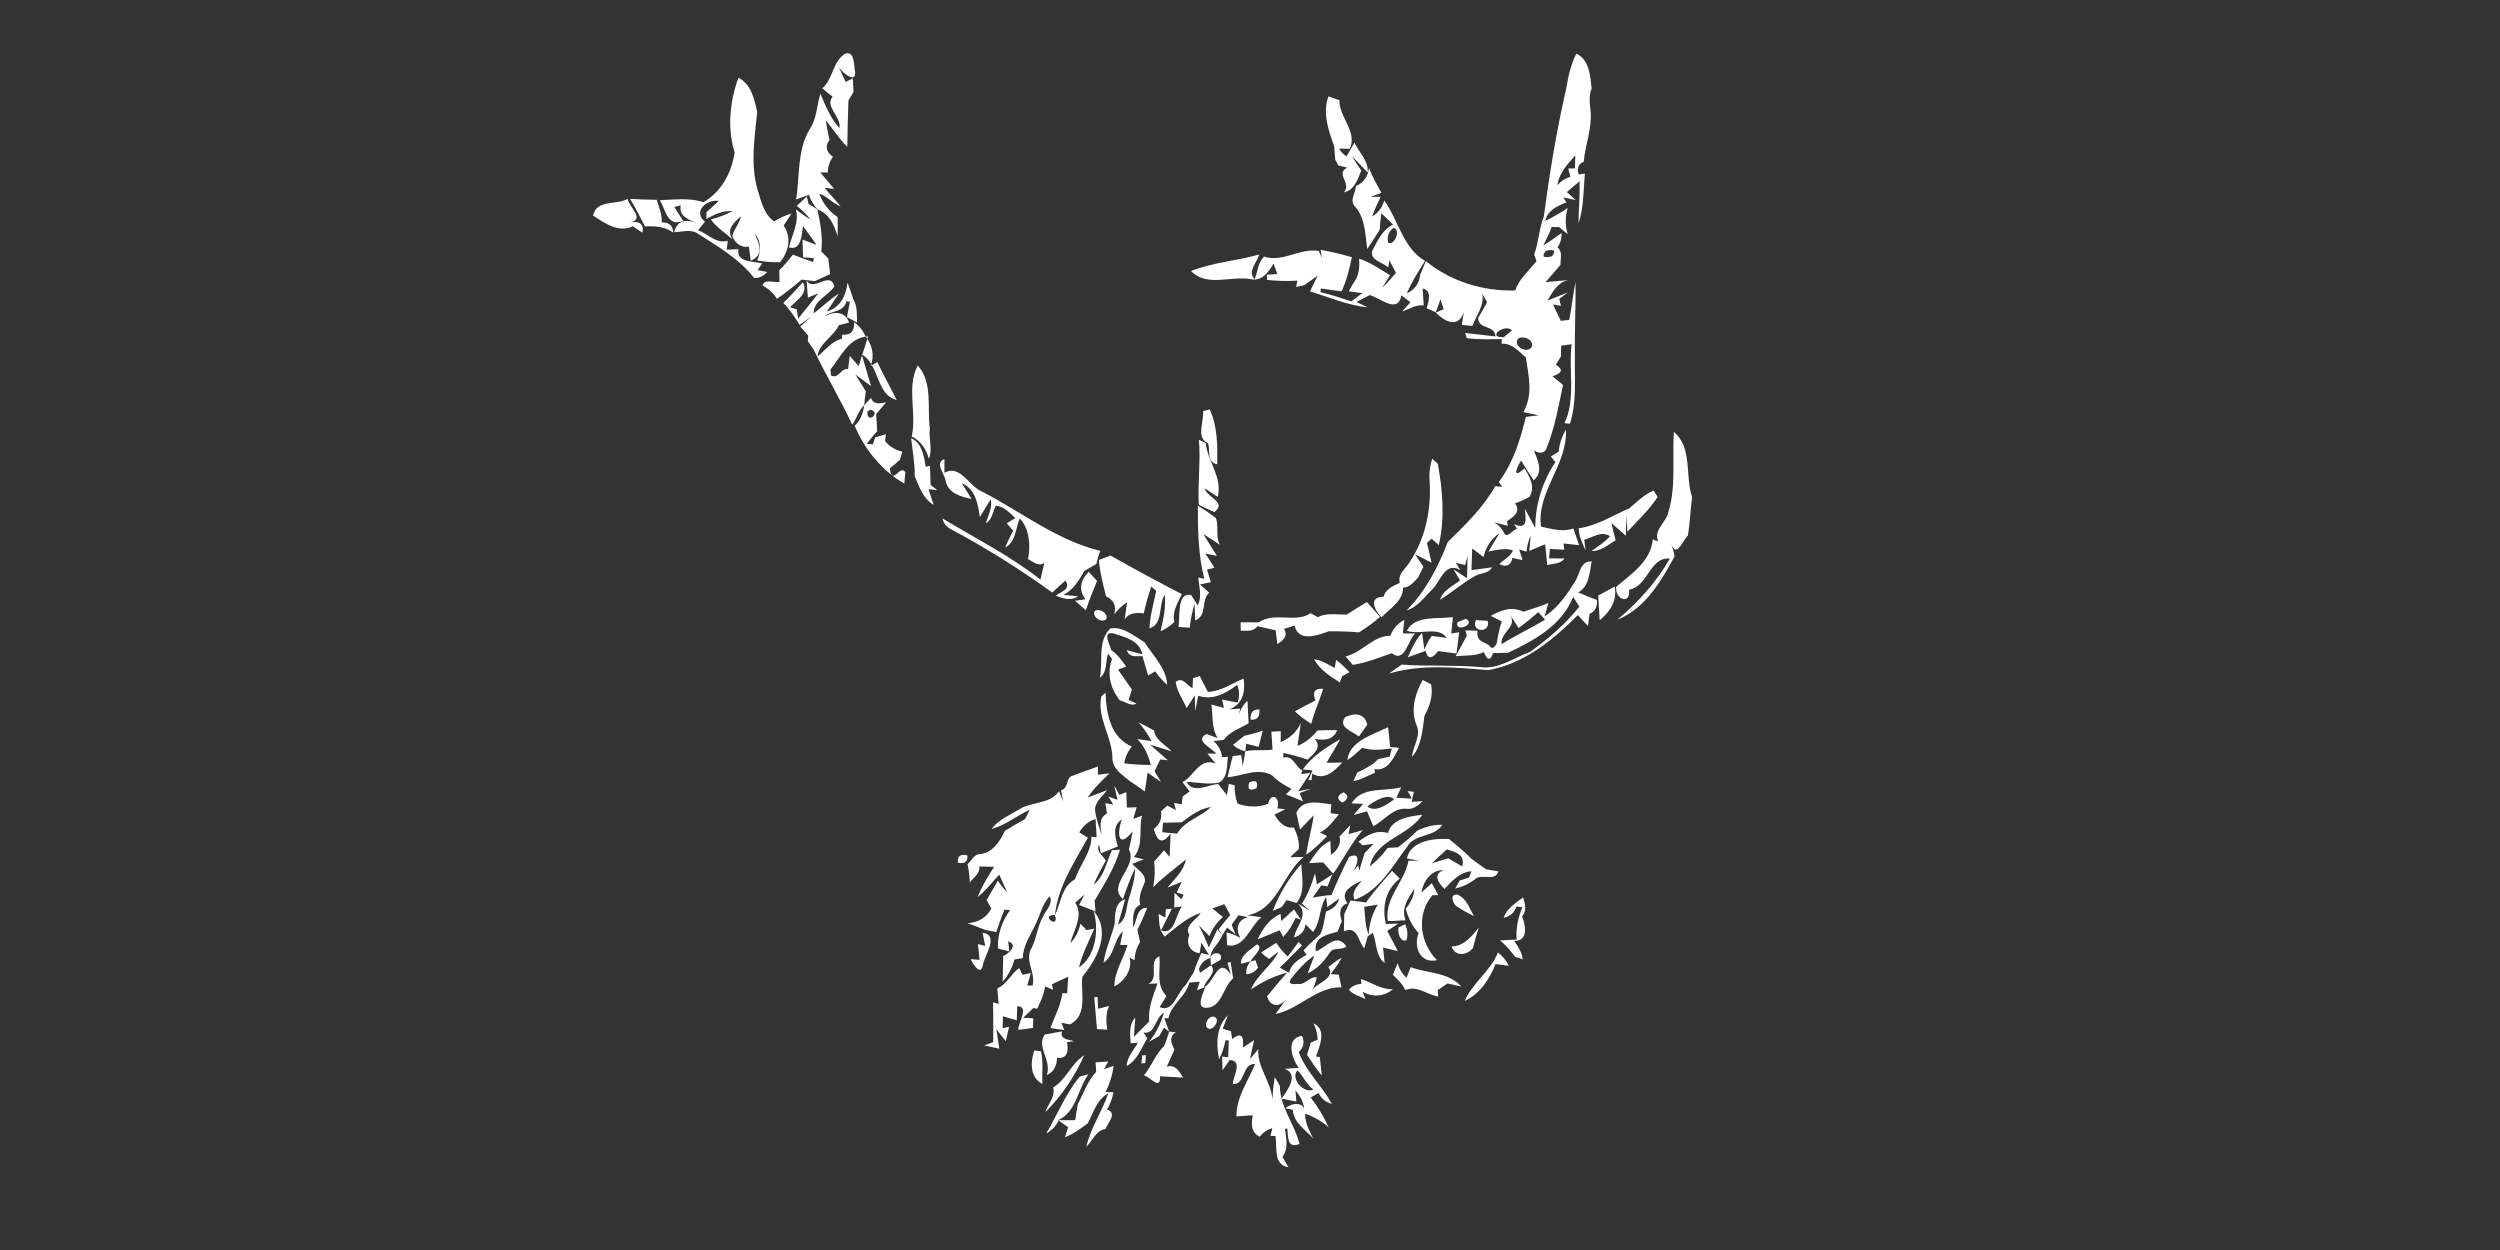 <?xml version="1.0" encoding="UTF-8" ?>
<!DOCTYPE svg PUBLIC "-//W3C//DTD SVG 1.1//EN" "http://www.w3.org/Graphics/SVG/1.1/DTD/svg11.dtd">
<svg width="512pt" height="256pt" viewBox="0 0 512 256" version="1.1" xmlns="http://www.w3.org/2000/svg">
<rect x="0" y="0" width="512" height="256" fill="#333333" stroke="none"/>
<g id="#ffffffff">
<path fill="#ffffff" opacity="1.00" d=" M 168.40 18.07 C 170.59 16.29 170.48 12.67 173.05 11.01 C 174.90 10.34 174.88 13.01 175.02 14.07 C 175.81 17.58 172.56 15.00 171.81 13.76 C 172.25 14.78 172.71 15.78 173.20 16.78 L 174.66 16.05 C 174.69 16.75 174.76 18.16 174.80 18.86 C 174.54 19.29 174.02 20.15 173.76 20.58 C 173.66 23.74 173.55 26.90 173.53 30.07 C 171.83 28.45 170.63 26.41 169.11 24.64 C 169.31 25.99 169.60 27.33 169.88 28.66 C 168.86 30.02 169.28 31.18 170.59 32.11 C 169.90 33.07 169.54 34.14 169.54 35.33 C 169.15 35.33 168.38 35.32 167.99 35.32 C 168.94 36.43 169.89 37.55 170.83 38.68 L 168.88 38.47 C 169.93 39.78 171.12 40.96 172.16 42.27 C 170.54 41.70 169.47 40.17 167.80 39.68 C 168.50 41.65 169.80 43.30 171.54 44.45 C 171.58 45.76 171.58 47.06 171.55 48.36 C 170.74 46.04 169.97 43.82 167.41 42.89 C 166.63 42.00 166.05 41.00 165.67 39.89 C 165.01 40.12 163.71 40.60 163.06 40.84 C 163.79 36.06 163.24 30.90 165.76 26.57 C 167.28 24.37 167.27 21.65 168.02 19.18 C 169.06 21.65 170.08 24.22 171.91 26.23 C 172.39 23.90 168.81 21.85 170.52 19.80 C 169.78 19.26 169.07 18.68 168.40 18.07 Z" />
<path fill="#ffffff" opacity="1.00" d=" M 322.83 10.97 C 325.54 12.26 325.66 15.53 325.97 18.10 C 325.34 19.67 325.60 21.34 325.77 22.96 C 326.05 26.43 324.63 29.70 324.35 33.12 C 323.24 33.59 322.89 34.46 323.31 35.72 L 324.58 35.56 C 324.27 38.97 324.39 42.50 323.27 45.78 C 323.31 42.89 323.59 40.01 323.49 37.12 C 322.84 37.67 321.54 38.78 320.89 39.33 L 322.70 40.98 L 320.16 40.43 L 320.81 41.46 C 318.95 42.17 316.95 43.06 316.47 45.22 C 318.07 44.48 319.60 43.58 321.07 42.60 C 320.53 44.39 320.52 46.18 321.06 47.96 L 319.31 46.51 C 318.93 46.51 318.15 46.50 317.77 46.49 C 317.32 47.80 316.67 49.02 316.07 50.26 C 317.37 49.49 318.58 48.59 319.81 47.72 C 319.85 48.80 319.58 49.77 318.98 50.65 C 320.09 51.55 319.56 53.05 319.59 54.24 C 318.82 55.13 317.29 56.90 316.53 57.78 L 321.11 57.36 C 318.91 57.91 317.95 59.83 316.92 61.56 C 317.97 61.14 320.08 60.30 321.13 59.88 C 320.68 60.21 319.78 60.88 319.33 61.21 C 319.42 61.57 319.60 62.28 319.69 62.64 L 318.05 62.34 C 318.45 63.18 319.25 64.86 319.65 65.70 L 321.38 65.52 C 321.91 62.94 322.14 60.32 322.66 57.74 C 322.75 62.83 322.45 67.92 322.54 73.01 C 322.45 77.61 322.96 82.34 321.52 86.79 C 321.24 86.76 320.68 86.69 320.40 86.66 C 322.78 81.73 321.20 75.80 321.87 70.49 L 319.73 70.80 L 319.67 73.02 C 319.41 73.44 318.89 74.29 318.63 74.71 C 320.20 75.63 319.97 76.42 317.94 77.06 C 318.48 77.51 319.57 78.40 320.11 78.84 C 319.17 83.22 318.43 87.66 316.72 91.83 C 316.27 93.08 315.00 92.78 314.12 92.26 C 314.95 94.15 316.13 96.75 314.10 98.37 C 313.24 97.02 312.33 95.73 311.55 94.34 C 310.74 95.36 309.45 98.51 312.20 95.91 C 313.30 97.65 314.46 99.72 313.26 101.74 C 312.31 102.28 311.32 102.73 310.29 103.08 C 311.54 104.90 309.93 105.83 308.63 106.76 L 308.78 107.69 C 308.08 107.51 306.68 107.15 305.98 106.97 C 306.86 107.46 307.54 108.16 308.00 109.07 C 308.56 110.55 309.95 108.28 310.71 108.32 L 310.07 107.33 C 313.04 108.70 312.45 105.99 312.27 104.16 C 312.98 105.48 313.70 106.81 314.42 108.13 C 314.42 103.41 315.89 98.55 318.55 94.65 L 317.61 93.50 C 318.02 93.25 318.84 92.74 319.24 92.48 C 319.34 90.86 319.94 89.35 320.69 87.94 C 321.14 95.11 314.63 100.73 315.60 107.85 C 317.76 108.32 320.05 109.01 322.23 108.23 C 322.53 109.09 323.11 110.81 323.41 111.66 C 322.61 111.57 321.00 111.39 320.20 111.30 L 320.37 112.58 C 319.64 112.54 318.18 112.46 317.44 112.42 L 317.24 114.36 C 318.03 114.36 319.62 114.37 320.42 114.38 C 319.56 115.51 318.11 115.44 316.87 115.71 C 316.74 114.29 316.60 112.88 316.45 111.47 C 315.64 111.80 314.02 112.48 313.20 112.82 C 313.27 112.04 313.41 110.49 313.49 109.72 C 313.00 110.75 312.72 111.83 312.65 112.98 C 312.27 112.86 311.51 112.63 311.13 112.52 C 311.30 113.07 311.64 114.18 311.82 114.73 C 311.30 114.61 310.26 114.37 309.74 114.25 C 309.46 115.80 308.57 116.22 307.05 115.54 C 307.96 114.57 309.35 114.01 309.85 112.71 C 308.19 112.16 306.48 112.65 304.84 112.95 C 305.40 112.02 306.52 110.15 307.08 109.22 C 305.38 110.36 304.27 112.10 303.84 114.09 C 303.26 113.65 302.09 112.76 301.51 112.32 C 301.47 113.43 301.39 115.65 301.35 116.76 C 302.40 116.62 304.50 116.33 305.55 116.19 C 304.89 117.56 303.22 117.25 302.12 117.96 C 299.55 119.33 297.41 121.34 294.91 122.82 C 295.55 120.87 297.51 120.02 299.03 118.88 L 297.67 116.59 L 300.46 118.43 C 300.48 116.93 300.52 115.44 300.55 113.95 L 300.06 115.71 C 299.58 115.60 298.63 115.38 298.15 115.27 L 299.08 116.76 C 296.02 114.98 295.09 118.81 293.49 120.54 C 291.80 122.13 290.42 124.33 288.07 125.00 C 292.01 121.05 294.50 116.16 296.50 111.00 C 300.08 107.51 303.74 103.98 306.22 99.58 C 306.58 99.61 307.30 99.66 307.66 99.69 C 307.49 99.45 307.14 98.96 306.96 98.71 C 309.90 94.81 311.35 90.05 312.50 85.37 C 313.16 85.29 314.49 85.14 315.15 85.06 C 314.36 84.90 312.76 84.58 311.97 84.41 C 314.03 80.88 313.07 76.97 312.49 73.20 C 311.04 71.97 309.64 70.23 307.53 70.41 L 307.58 69.45 C 305.19 69.48 302.78 69.56 300.41 69.26 L 300.05 68.20 C 302.13 68.39 304.19 68.68 306.27 68.90 C 306.19 66.48 302.78 67.58 302.72 65.14 C 303.34 64.07 303.94 62.98 304.56 61.91 C 304.22 61.31 303.88 60.72 303.55 60.13 C 304.08 62.56 302.32 64.57 301.56 66.75 C 301.01 66.70 299.92 66.60 299.38 66.55 L 299.78 63.95 C 298.58 67.45 295.70 65.70 294.04 64.02 L 295.67 63.31 L 295.01 61.32 C 294.77 61.98 294.28 63.29 294.04 63.94 C 293.58 63.74 292.65 63.34 292.18 63.14 C 292.57 61.79 293.35 59.50 291.35 59.08 C 291.41 59.95 291.52 61.67 291.58 62.54 C 289.97 62.36 288.58 63.30 287.14 63.82 C 287.57 63.34 288.42 62.37 288.85 61.89 C 288.23 61.43 287.61 60.96 287.00 60.48 C 286.36 64.41 282.55 60.97 280.52 60.43 C 279.61 60.90 278.71 61.37 277.81 61.85 L 280.12 62.95 C 276.00 62.54 272.19 60.85 268.29 59.68 L 269.86 56.45 L 267.12 58.41 C 266.70 58.50 265.87 58.68 265.45 58.77 L 265.69 57.47 C 263.62 57.62 261.55 57.54 259.49 57.33 L 259.46 56.26 L 261.60 56.12 C 261.41 55.58 261.01 54.51 260.82 53.97 C 259.85 55.72 258.36 57.73 256.09 57.16 C 252.10 56.46 247.08 58.84 243.92 55.50 C 248.40 53.75 253.26 53.40 257.89 52.13 C 257.46 53.77 255.41 55.54 256.94 57.20 C 257.60 55.65 257.59 53.73 258.92 52.54 C 262.61 53.84 266.21 50.73 270.10 51.40 C 270.25 51.75 270.57 52.47 270.72 52.83 L 270.46 51.17 C 272.62 51.53 274.76 52.06 276.87 52.68 C 276.35 55.06 275.79 57.45 274.76 59.67 C 273.69 59.52 271.56 59.23 270.49 59.08 L 270.43 59.83 C 272.57 60.34 274.66 61.03 276.75 61.72 C 277.50 61.16 278.25 60.60 279.00 60.03 L 276.22 59.67 C 276.43 59.30 276.85 58.54 277.06 58.17 C 278.25 56.61 278.53 54.88 278.33 52.98 C 280.64 53.71 282.62 55.13 284.68 56.36 C 284.28 57.00 283.47 58.28 283.07 58.92 C 284.09 57.98 285.00 56.93 285.90 55.88 C 285.43 55.03 284.98 54.18 284.54 53.33 L 284.30 54.77 C 283.22 53.68 280.42 53.33 281.06 51.31 C 282.13 49.31 283.13 47.01 285.31 45.99 C 284.52 45.21 283.72 44.43 282.91 43.66 C 282.74 44.79 282.62 45.92 282.56 47.06 C 281.72 48.39 280.88 49.71 280.01 51.01 C 279.60 48.07 279.62 44.77 277.58 42.37 C 276.24 41.19 277.65 39.53 277.68 38.14 C 279.30 37.37 280.19 36.11 280.36 34.37 C 281.06 36.15 281.96 37.84 282.93 39.49 C 282.37 39.70 281.25 40.10 280.69 40.31 L 282.76 40.29 C 282.10 41.61 281.51 42.96 280.99 44.34 C 282.25 43.62 283.09 42.52 283.49 41.06 C 286.39 45.07 287.33 50.81 291.84 53.44 C 290.47 55.58 289.13 57.75 288.10 60.08 C 289.73 59.38 290.70 58.00 290.85 56.26 C 291.14 55.56 291.72 54.17 292.01 53.47 C 297.15 57.66 303.73 59.67 310.31 59.49 C 311.11 57.11 313.14 55.40 314.69 53.49 C 314.57 53.14 314.32 52.45 314.20 52.10 C 315.14 49.58 315.18 46.84 316.17 44.34 C 317.34 35.53 318.78 26.71 320.79 18.03 C 321.17 15.60 321.72 13.18 322.83 10.97 M 318.95 37.94 C 319.67 37.09 320.56 36.51 321.62 36.21 C 321.50 35.78 321.28 34.93 321.17 34.51 L 322.55 34.48 C 322.57 33.82 322.60 32.48 322.62 31.82 C 321.04 33.63 319.28 35.44 318.95 37.94 M 318.19 39.32 C 318.85 39.83 318.85 39.83 318.19 39.32 M 285.34 46.69 C 284.34 47.50 284.00 48.52 284.32 49.74 C 285.68 50.33 286.97 46.87 285.34 46.69 M 316.56 51.39 C 315.67 52.56 316.09 52.93 317.82 52.50 C 318.76 51.32 318.34 50.95 316.56 51.39 M 316.33 54.31 C 317.06 54.74 317.06 54.74 316.33 54.31 M 311.23 59.18 C 311.81 59.79 311.81 59.79 311.23 59.18 M 316.47 61.23 C 316.77 61.58 316.77 61.58 316.47 61.23 M 307.98 69.05 C 308.40 68.70 309.25 68.00 309.67 67.64 C 308.03 66.18 304.37 69.25 307.98 69.05 M 310.95 69.33 C 309.58 70.90 313.16 72.77 313.78 70.81 C 313.94 69.47 311.96 68.70 310.95 69.33 Z" />
<path fill="#ffffff" opacity="1.00" d=" M 151.23 15.94 C 153.83 17.19 154.50 20.36 155.08 22.92 C 154.54 28.22 153.64 33.69 155.17 38.92 C 155.92 41.25 156.40 43.84 158.54 45.35 C 159.64 44.63 160.83 44.10 162.09 43.76 C 161.69 44.37 160.89 45.58 160.49 46.19 C 162.18 48.62 161.52 51.53 159.77 53.70 C 158.19 53.74 156.62 53.62 155.07 53.34 C 155.85 51.52 155.95 49.36 154.55 47.82 C 155.34 49.66 156.70 52.18 153.75 53.39 C 153.66 52.67 153.47 51.23 153.38 50.51 C 151.88 50.75 150.74 50.05 149.98 48.41 C 150.25 46.91 151.49 45.82 151.72 44.30 C 150.43 45.48 148.57 46.98 150.06 49.04 C 148.53 47.71 146.78 46.60 145.57 44.94 C 147.11 44.55 148.62 43.99 150.02 43.23 C 148.06 43.10 146.32 43.90 144.66 44.86 L 144.70 43.45 C 145.33 42.88 146.59 41.73 147.22 41.15 C 144.73 40.73 141.81 43.36 144.38 45.40 C 144.03 45.83 143.32 46.70 142.97 47.14 C 145.00 47.89 146.68 50.03 149.04 49.30 C 148.99 49.76 148.88 50.68 148.83 51.14 C 149.44 51.11 150.65 51.06 151.25 51.03 C 150.71 53.78 154.33 53.48 156.07 53.95 C 155.85 54.30 155.41 54.99 155.18 55.33 L 157.12 55.70 C 156.40 56.53 155.52 56.94 154.48 56.95 C 151.46 53.10 147.13 50.52 143.04 47.94 C 141.58 46.83 139.67 47.50 138.04 47.56 C 138.70 45.26 140.28 44.66 142.76 45.77 C 141.11 44.94 138.97 44.37 139.42 42.04 C 139.09 42.13 138.43 42.31 138.10 42.40 C 138.71 43.34 139.31 44.29 139.92 45.24 C 136.67 46.57 136.34 42.98 135.13 40.99 C 138.14 40.91 141.14 40.45 144.08 41.41 C 147.76 39.25 149.85 35.33 150.46 31.20 C 148.90 26.35 149.47 20.70 151.23 15.94 Z" />
<path fill="#ffffff" opacity="1.00" d=" M 272.07 19.74 C 272.63 19.94 273.75 20.33 274.31 20.52 C 274.22 24.03 278.06 26.94 276.43 30.47 C 275.88 30.46 274.79 30.44 274.25 30.43 C 274.62 31.09 275.13 31.63 275.76 32.03 C 276.17 31.33 276.99 29.92 277.39 29.22 C 278.33 31.24 280.31 32.91 280.10 35.33 C 279.30 34.49 277.68 32.81 276.88 31.97 C 277.46 32.99 278.10 33.97 278.79 34.92 C 278.07 36.71 277.39 38.94 275.24 39.39 C 276.91 37.49 273.36 35.62 275.91 34.34 C 275.46 34.22 274.55 33.99 274.09 33.87 L 273.76 33.23 L 273.45 32.70 C 273.40 32.01 273.30 30.65 273.25 29.97 C 272.07 26.77 270.82 23.09 272.07 19.74 Z" />
<path fill="#ffffff" opacity="1.00" d=" M 129.04 40.74 C 130.85 40.84 132.67 40.90 134.49 40.92 C 134.97 42.42 135.62 43.94 135.52 45.55 C 136.88 45.48 137.89 46.19 137.85 47.62 C 136.16 46.40 134.11 46.27 132.10 46.37 C 131.10 44.48 130.15 42.57 129.04 40.74 Z" />
<path fill="#ffffff" opacity="1.00" d=" M 163.16 42.16 C 163.86 41.52 164.56 40.87 165.26 40.23 L 165.58 41.76 C 166.04 42.05 166.95 42.61 167.41 42.89 C 167.98 45.68 168.56 48.56 168.20 51.51 C 168.56 51.87 169.27 52.58 169.63 52.94 C 169.73 53.74 169.93 55.34 170.03 56.14 C 168.97 56.62 167.91 57.10 166.85 57.58 C 166.19 57.50 164.86 57.34 164.19 57.26 C 162.56 58.65 160.88 59.99 159.12 61.21 C 158.38 60.05 157.39 59.14 156.17 58.47 C 156.49 57.02 158.60 57.96 159.65 57.74 C 159.64 57.15 159.60 55.97 159.59 55.37 C 160.59 54.36 161.51 53.28 162.39 52.16 C 163.76 52.69 165.13 53.19 166.51 53.67 C 166.55 53.47 166.64 53.06 166.68 52.85 C 166.13 52.81 165.03 52.74 164.48 52.70 C 164.45 51.79 164.38 49.98 164.35 49.07 C 165.07 49.34 166.49 49.88 167.20 50.14 C 166.32 48.84 165.40 47.56 164.45 46.30 C 164.19 47.85 164.19 51.41 161.58 50.67 C 162.16 48.11 163.74 45.59 162.99 42.89 C 163.97 43.64 164.97 44.35 166.01 45.01 C 165.21 43.92 164.25 42.97 163.16 42.16 M 162.33 56.15 C 162.73 56.89 162.73 56.89 162.33 56.15 Z" />
<path fill="#ffffff" opacity="1.00" d=" M 121.46 44.15 C 122.18 40.77 126.22 42.07 128.55 40.73 C 128.82 42.52 132.27 44.84 128.93 45.62 C 130.57 45.13 132.05 45.74 131.55 47.64 C 130.90 47.22 130.25 46.79 129.61 46.35 C 126.60 47.71 123.86 45.71 121.46 44.15 Z" />
<path fill="#ffffff" opacity="1.00" d=" M 158.27 56.26 C 158.92 56.92 158.92 56.92 158.27 56.26 Z" />
<path fill="#ffffff" opacity="1.00" d=" M 322.16 56.55 C 322.88 57.09 322.88 57.09 322.16 56.55 Z" />
<path fill="#ffffff" opacity="1.00" d=" M 165.18 57.43 C 166.72 59.91 169.91 55.33 170.90 58.64 C 169.60 60.62 166.63 61.46 166.63 64.18 C 168.40 62.86 169.97 61.29 171.83 60.10 L 169.35 63.79 C 172.18 62.95 173.28 60.46 173.58 57.86 C 174.00 59.01 174.39 60.16 174.78 61.33 C 175.62 62.75 175.46 64.46 175.53 66.05 L 173.46 64.96 C 173.60 64.17 173.90 62.60 174.05 61.81 L 173.38 61.68 C 172.70 64.14 170.28 63.41 168.79 64.88 C 170.77 63.61 173.15 63.78 173.89 66.05 C 173.37 66.19 172.33 66.46 171.81 66.60 C 170.67 69.00 167.71 70.28 167.42 73.03 C 168.99 71.73 170.32 69.89 172.41 69.38 L 172.50 68.53 C 174.20 68.72 175.01 67.87 174.93 65.99 C 175.93 66.70 176.69 67.62 177.20 68.76 C 178.59 70.50 179.20 72.83 178.28 74.97 L 179.68 74.15 C 180.91 76.78 182.35 79.31 183.64 81.92 C 179.39 80.86 180.11 74.60 176.48 72.59 L 178.39 79.07 L 175.17 76.69 C 175.71 77.55 176.79 79.28 177.33 80.15 L 177.18 81.14 C 177.13 81.60 177.04 82.52 176.99 82.98 C 175.83 84.09 175.45 85.71 174.54 86.99 C 172.10 81.76 169.16 76.87 166.67 71.66 C 166.36 71.21 165.75 70.31 165.44 69.86 L 165.53 68.75 C 165.12 68.28 164.30 67.34 163.89 66.87 C 164.44 66.38 165.54 65.38 166.09 64.89 C 165.50 65.30 164.33 66.13 163.75 66.54 C 162.78 64.94 161.74 63.36 160.41 62.03 C 161.84 60.72 163.10 59.24 164.41 57.81 C 165.71 60.08 163.10 61.49 161.80 62.93 L 163.15 63.33 C 163.24 63.81 163.40 64.76 163.48 65.24 C 164.84 63.52 166.25 61.84 167.56 60.08 L 165.46 60.97 L 165.18 57.43 M 170.10 75.63 C 170.12 75.95 170.15 76.57 170.17 76.88 C 171.75 77.74 172.14 75.34 173.70 75.60 C 173.78 74.92 173.94 73.55 174.02 72.87 L 175.85 74.98 L 177.80 68.87 C 173.67 69.21 172.33 72.99 170.10 75.63 Z" />
<path fill="#ffffff" opacity="1.00" d=" M 186.72 89.40 C 187.82 84.58 185.58 79.40 187.95 74.84 C 191.10 78.40 189.84 83.45 190.43 87.77 C 190.15 89.84 191.05 91.93 190.24 93.94 C 189.65 91.98 188.61 90.29 186.72 89.40 Z" />
<path fill="#ffffff" opacity="1.00" d=" M 178.38 81.47 C 178.87 82.97 180.26 82.63 181.49 82.40 C 180.98 83.00 179.94 84.20 179.43 84.80 C 179.52 85.96 179.59 87.12 179.64 88.29 C 178.90 89.13 178.19 90.00 177.51 90.89 L 178.77 91.01 L 179.23 89.57 C 179.78 89.41 180.87 89.08 181.42 88.92 L 181.27 90.36 C 182.18 91.45 183.41 92.20 184.80 92.49 C 184.68 92.92 184.43 93.77 184.31 94.19 C 183.79 94.63 182.75 95.50 182.23 95.93 C 182.73 99.68 184.29 95.00 185.42 96.70 C 185.37 97.29 185.26 98.46 185.20 99.05 C 180.63 96.40 177.06 92.06 175.04 87.20 C 176.25 86.08 176.78 84.58 176.99 82.98 C 177.34 82.60 178.03 81.85 178.38 81.47 M 178.25 83.91 L 177.64 84.27 C 177.46 87.07 180.60 84.44 178.25 83.91 Z" />
<path fill="#ffffff" opacity="1.00" d=" M 246.39 84.19 C 246.73 84.10 247.42 83.93 247.76 83.85 C 249.36 87.31 249.35 91.34 249.29 95.08 C 247.07 94.67 247.88 92.27 247.43 90.76 C 244.85 89.73 246.62 86.32 246.39 84.19 Z" />
<path fill="#ffffff" opacity="1.00" d=" M 342.81 88.45 C 346.67 91.68 345.06 97.46 346.54 101.81 C 346.19 104.41 346.12 107.05 345.69 109.65 C 344.68 110.57 343.27 114.63 342.23 111.18 C 342.51 112.10 342.81 113.01 342.95 113.97 C 340.17 119.06 336.89 124.69 331.23 126.91 C 335.50 123.37 339.20 119.24 341.99 114.40 C 337.82 114.00 337.60 120.07 333.64 120.77 C 333.96 124.06 330.59 122.69 331.03 120.14 C 334.14 117.53 338.11 114.91 338.48 110.47 L 339.62 110.90 C 338.63 108.82 340.72 107.34 341.44 105.61 C 343.40 100.08 342.42 94.17 342.81 88.45 Z" />
<path fill="#ffffff" opacity="1.00" d=" M 186.61 89.76 C 188.80 90.64 189.27 93.50 189.58 95.60 C 189.80 95.55 190.24 95.45 190.46 95.40 C 190.50 96.70 190.53 98.00 190.58 99.30 C 190.93 99.57 191.61 100.11 191.95 100.38 L 190.16 100.19 C 190.43 100.99 190.96 102.59 191.22 103.40 C 189.03 102.11 188.24 99.67 187.32 97.47 C 187.40 94.88 186.86 92.33 186.61 89.76 Z" />
<path fill="#ffffff" opacity="1.00" d=" M 245.54 90.08 L 246.92 90.73 C 247.34 94.58 250.38 97.67 249.39 101.76 C 248.72 101.32 247.39 100.45 246.73 100.01 C 247.12 101.90 251.36 102.82 248.72 104.87 C 247.62 104.45 246.59 103.88 245.52 103.39 C 245.25 98.95 245.93 94.52 245.54 90.08 Z" />
<path fill="#ffffff" opacity="1.00" d=" M 193.68 98.52 C 193.52 97.10 191.33 94.81 193.42 94.00 C 193.42 94.70 193.42 96.11 193.42 96.81 C 196.72 95.06 198.40 99.60 201.15 100.69 C 209.16 104.82 216.47 110.68 225.36 112.82 C 224.99 113.68 224.72 114.57 224.55 115.49 C 223.74 115.98 222.92 116.45 222.09 116.91 C 221.01 118.81 219.83 120.78 217.81 121.83 L 220.81 122.12 C 219.44 123.11 217.68 122.61 216.25 122.00 C 217.20 121.15 219.40 120.78 218.21 118.90 C 217.29 119.70 216.38 120.51 215.50 121.35 C 208.96 116.64 202.14 112.34 195.03 108.53 C 194.02 108.06 193.23 107.31 193.03 106.18 C 199.78 110.26 206.86 113.81 213.09 118.70 C 213.29 117.85 213.67 116.16 213.87 115.31 C 212.58 116.11 211.58 115.01 210.54 114.50 C 211.09 111.77 210.86 108.28 208.84 106.18 C 207.97 108.19 208.07 110.99 205.87 112.12 C 206.34 110.95 206.89 109.81 207.52 108.70 C 207.18 108.32 206.52 107.56 206.18 107.17 C 206.62 106.90 207.50 106.37 207.94 106.10 C 206.79 105.01 205.61 103.74 203.93 103.55 C 203.35 104.81 203.18 106.39 201.91 107.21 C 202.33 105.58 203.32 104.01 202.89 102.25 C 202.33 103.16 201.22 104.99 200.67 105.91 C 200.33 103.29 199.73 100.08 196.97 98.96 C 197.47 99.76 198.47 101.37 198.97 102.17 C 196.81 101.79 194.17 100.98 193.68 98.52 M 214.16 114.21 C 214.78 114.86 214.78 114.86 214.16 114.21 Z" />
<path fill="#ffffff" opacity="1.00" d=" M 293.31 93.95 C 293.60 94.20 294.18 94.70 294.46 94.96 C 295.47 100.45 295.93 106.14 294.67 111.64 C 294.30 111.31 293.57 110.65 293.20 110.32 C 292.96 110.54 292.48 110.97 292.24 111.19 C 292.58 112.53 292.89 113.88 293.18 115.24 C 292.05 114.66 290.92 114.09 289.79 113.52 C 290.22 114.16 291.09 115.43 291.52 116.07 C 291.24 116.63 290.68 117.74 290.41 118.30 C 289.53 119.20 288.72 120.30 287.35 120.36 C 287.37 123.11 284.59 124.65 282.91 126.45 C 281.56 125.05 280.14 122.26 283.35 122.21 C 283.78 120.61 285.33 120.00 286.68 119.36 C 286.18 117.50 287.95 116.45 288.76 115.03 C 291.89 110.29 293.09 104.55 292.81 98.93 C 292.64 97.25 292.79 95.56 293.31 93.95 Z" />
<path fill="#ffffff" opacity="1.00" d=" M 333.68 104.11 C 335.25 102.78 336.71 101.28 338.65 100.47 C 338.86 100.79 339.28 101.44 339.49 101.76 C 337.77 104.41 335.45 106.58 333.30 108.88 C 333.24 108.05 333.13 106.39 333.07 105.56 C 333.05 106.60 333.01 108.68 332.99 109.73 C 332.25 109.08 330.77 107.78 330.03 107.13 C 330.28 108.30 330.57 109.47 330.88 110.64 C 329.33 111.57 327.87 112.92 325.94 112.85 C 327.24 111.88 328.67 111.06 329.73 109.81 C 327.88 108.63 326.24 110.11 324.46 110.53 L 324.72 112.72 C 324.06 111.27 323.34 109.81 323.31 108.19 C 327.05 107.67 330.27 105.57 333.68 104.11 Z" />
<path fill="#ffffff" opacity="1.00" d=" M 245.32 103.57 C 246.59 104.35 247.82 105.18 249.01 106.08 C 249.70 107.84 248.84 109.87 249.86 111.59 C 249.00 111.03 247.28 109.91 246.42 109.35 C 247.12 110.48 248.52 112.72 249.22 113.85 L 246.85 113.36 C 247.31 114.08 248.25 115.53 248.72 116.26 C 248.34 116.36 247.58 116.56 247.20 116.66 C 247.40 117.30 247.80 118.59 247.99 119.23 C 247.43 119.34 246.31 119.57 245.75 119.68 C 246.22 120.10 247.17 120.95 247.64 121.38 C 245.88 122.91 247.33 126.08 244.78 127.06 C 244.74 126.22 244.67 124.54 244.64 123.70 C 244.15 125.28 243.83 126.91 243.65 128.56 L 241.34 128.39 C 241.75 126.37 240.93 121.24 243.94 121.85 L 245.29 123.98 C 246.24 122.18 245.54 120.16 245.42 118.26 L 246.64 118.55 C 245.39 113.63 245.32 108.63 245.32 103.57 Z" />
<path fill="#ffffff" opacity="1.00" d=" M 225.04 114.67 C 225.83 114.36 226.64 114.06 227.44 113.77 C 232.24 116.52 237.13 119.12 242.04 121.68 C 241.22 123.48 239.99 125.27 240.51 127.36 C 239.70 128.20 238.76 128.83 237.68 129.27 C 238.23 126.82 238.85 124.34 238.52 121.81 C 237.17 123.95 238.28 127.88 235.40 128.67 C 235.54 126.07 236.26 123.57 236.79 121.04 C 236.54 120.80 236.03 120.33 235.78 120.10 C 235.19 121.91 234.62 123.74 234.25 125.62 C 232.82 125.47 231.23 125.41 230.33 126.90 C 230.45 126.02 230.70 124.24 230.82 123.35 C 229.81 124.03 228.94 124.85 228.20 125.81 C 228.66 124.08 228.10 122.85 226.52 122.13 C 225.90 119.67 225.26 117.21 225.04 114.67 Z" />
<path fill="#ffffff" opacity="1.00" d=" M 322.53 119.17 C 323.57 117.64 323.55 114.86 325.98 114.97 C 325.53 117.20 325.52 120.10 323.20 121.32 C 324.46 121.89 325.74 122.40 327.04 122.88 C 327.17 124.27 326.67 125.22 325.54 125.73 C 325.46 126.35 325.30 127.59 325.22 128.21 C 324.69 127.65 323.65 126.53 323.13 125.97 C 318.05 131.10 312.13 135.93 304.82 137.24 C 298.04 136.69 291.12 135.99 284.50 137.94 C 285.33 137.30 286.19 136.69 287.07 136.11 C 292.39 136.49 297.73 136.16 303.05 136.60 C 306.83 137.20 309.98 134.73 313.36 133.50 C 317.10 130.83 320.59 127.83 323.46 124.23 C 323.03 123.57 322.60 122.91 322.18 122.25 C 319.90 128.06 314.18 131.18 308.85 133.69 C 308.08 133.71 306.54 133.74 305.77 133.76 C 305.24 135.36 304.62 135.29 303.89 133.55 C 302.08 134.41 300.05 134.20 298.12 134.38 C 298.90 133.00 299.61 131.59 300.41 130.22 L 300.11 129.10 L 302.60 129.17 C 302.31 131.33 303.69 131.33 304.94 132.13 L 305.32 132.63 L 305.78 132.68 L 306.21 132.30 L 306.52 131.78 C 306.70 130.57 306.95 129.38 307.26 128.19 C 307.34 127.97 307.50 127.52 307.58 127.29 C 306.82 126.92 306.06 126.53 305.32 126.14 C 307.41 124.93 309.68 124.13 311.99 125.28 C 313.72 124.74 315.44 124.18 317.12 123.49 C 316.93 124.18 316.53 125.56 316.33 126.25 C 318.99 124.54 320.86 121.82 322.53 119.17 M 309.07 125.64 C 311.09 128.41 307.26 129.27 307.51 131.94 C 310.38 130.09 313.51 128.70 316.42 126.91 C 315.96 126.40 315.50 125.88 315.05 125.37 C 313.74 126.50 312.42 127.60 311.02 128.62 C 310.38 127.62 309.73 126.63 309.07 125.64 Z" />
<path fill="#ffffff" opacity="1.00" d=" M 222.95 117.10 C 223.52 117.72 224.10 118.34 224.68 118.96 C 223.89 120.96 223.04 122.95 222.38 125.00 C 221.83 124.51 220.73 123.52 220.17 123.03 C 220.71 122.96 221.77 122.81 222.30 122.74 C 220.93 120.90 221.14 119.02 222.95 117.10 Z" />
<path fill="#ffffff" opacity="1.00" d=" M 327.31 121.97 C 328.16 121.51 329.85 120.59 330.69 120.13 C 331.23 123.00 329.75 125.28 327.62 127.02 C 327.51 125.33 327.40 123.65 327.31 121.97 Z" />
<path fill="#ffffff" opacity="1.00" d=" M 225.34 123.03 C 225.82 123.40 225.82 123.40 225.34 123.03 Z" />
<path fill="#ffffff" opacity="1.00" d=" M 275.79 125.88 C 277.15 124.98 278.54 124.13 279.94 123.30 C 280.84 124.30 281.73 125.31 282.62 126.32 C 281.32 127.56 279.81 128.53 278.33 129.52 C 276.26 129.31 274.18 129.28 272.11 129.29 C 269.87 130.14 265.89 131.57 265.13 128.12 C 264.59 128.29 263.50 128.63 262.95 128.80 C 263.93 130.25 262.65 131.28 261.60 131.89 C 261.52 131.19 261.34 129.78 261.25 129.08 C 260.32 128.87 258.44 128.46 257.50 128.25 C 256.70 129.42 255.32 129.15 254.11 129.17 C 254.10 128.74 254.08 127.88 254.08 127.45 C 255.31 127.44 256.54 127.44 257.78 127.47 C 261.04 125.22 265.28 127.69 268.42 125.58 C 268.78 125.78 269.51 126.19 269.87 126.39 C 271.73 125.46 273.80 125.88 275.79 125.88 Z" />
<path fill="#ffffff" opacity="1.00" d=" M 224.18 125.15 C 225.09 124.45 227.06 125.61 226.57 126.78 C 225.64 127.72 223.59 126.35 224.18 125.15 Z" />
<path fill="#ffffff" opacity="1.00" d=" M 288.13 129.17 C 289.78 125.92 294.51 126.84 297.56 126.38 C 297.47 127.22 297.30 128.90 297.22 129.74 L 298.84 129.48 C 298.70 130.57 298.43 132.75 298.29 133.84 C 297.02 133.68 295.76 133.52 294.50 133.34 C 293.69 134.51 292.46 135.49 291.97 133.29 C 291.06 133.62 289.23 134.29 288.32 134.62 C 289.12 132.86 289.88 131.04 291.24 129.62 C 291.35 130.48 291.59 132.19 291.71 133.05 C 292.09 132.04 292.59 131.10 293.22 130.24 C 294.24 130.35 295.26 130.49 296.28 130.65 C 294.62 128.12 290.63 130.16 288.13 129.17 Z" />
<path fill="#ffffff" opacity="1.00" d=" M 298.51 127.40 C 298.94 127.24 299.79 126.90 300.21 126.74 C 302.47 127.85 297.72 129.72 298.51 127.40 Z" />
<path fill="#ffffff" opacity="1.00" d=" M 302.27 127.00 C 302.87 127.04 304.08 127.11 304.68 127.15 C 305.36 129.74 301.15 129.55 302.27 127.00 Z" />
<path fill="#ffffff" opacity="1.00" d=" M 227.45 128.69 C 230.06 128.28 232.31 130.28 234.41 131.55 C 236.14 134.30 238.86 136.81 239.05 140.25 C 238.10 139.44 237.28 138.52 236.59 137.49 C 236.23 137.70 235.50 138.12 235.14 138.33 C 234.73 137.01 234.34 135.69 233.97 134.37 C 232.73 134.36 231.25 134.72 230.77 133.15 C 231.57 133.37 233.17 133.79 233.97 134.00 C 233.30 131.11 230.44 130.52 228.06 129.73 C 225.59 129.26 227.38 132.05 227.57 133.14 C 228.87 133.99 229.73 135.30 230.66 136.51 C 230.23 136.66 229.39 136.97 228.97 137.13 C 229.92 138.47 230.88 139.83 231.81 141.19 C 231.64 141.72 231.30 142.79 231.14 143.33 L 232.75 144.12 C 231.58 144.71 230.44 143.68 229.32 143.43 C 227.40 140.97 226.64 137.96 227.74 134.97 L 226.96 133.85 C 226.35 135.47 226.84 137.69 225.25 138.81 C 225.94 135.55 224.70 131.15 227.45 128.69 Z" />
<path fill="#ffffff" opacity="1.00" d=" M 284.74 130.20 C 285.32 128.71 286.28 127.63 287.61 126.95 C 287.53 127.64 287.37 129.03 287.30 129.73 L 289.81 129.73 C 288.34 131.14 287.70 135.88 285.04 133.78 C 282.40 134.67 279.82 135.76 277.05 136.16 C 276.68 135.73 275.93 134.87 275.56 134.43 C 278.93 133.69 281.21 130.18 284.74 130.20 Z" />
<path fill="#ffffff" opacity="1.00" d=" M 269.11 135.02 C 270.67 135.18 271.97 136.11 273.35 136.79 L 273.63 135.14 C 274.62 135.89 275.53 136.74 276.35 137.68 L 274.87 138.50 C 274.75 138.82 274.51 139.45 274.39 139.77 C 272.39 138.48 270.30 137.15 269.11 135.02 Z" />
<path fill="#ffffff" opacity="1.00" d=" M 244.33 138.90 L 245.71 138.45 C 246.12 139.27 246.95 140.89 247.37 141.71 C 250.05 141.60 252.28 139.96 254.69 138.97 C 255.10 141.58 254.53 144.24 251.80 145.26 C 252.34 145.22 253.44 145.16 253.99 145.12 C 253.82 145.86 253.49 147.32 253.33 148.05 C 253.56 146.34 254.20 144.71 255.48 143.51 C 255.54 144.66 255.66 146.98 255.72 148.14 C 253.94 149.17 251.87 149.81 250.60 151.54 C 250.08 151.60 249.04 151.71 248.52 151.77 C 249.56 152.68 250.15 153.78 250.29 155.06 L 251.50 154.98 C 251.18 156.83 251.56 159.10 249.70 160.26 C 247.49 160.76 245.22 160.20 243.01 160.13 C 244.36 162.68 247.42 160.69 249.49 160.56 C 249.93 161.13 250.82 162.27 251.26 162.84 C 251.36 162.26 251.57 161.11 251.67 160.53 L 252.85 160.82 C 252.81 162.11 253.01 163.37 253.45 164.58 C 255.50 165.33 257.65 165.39 259.70 164.63 C 260.43 161.89 262.35 163.61 261.57 165.56 L 263.24 165.73 C 262.68 166.01 261.57 166.56 261.01 166.84 C 261.85 168.28 263.10 169.75 264.98 169.46 C 265.66 170.86 266.16 172.34 265.97 173.93 C 265.37 174.45 264.79 174.99 264.24 175.56 C 264.92 175.55 266.28 175.51 266.96 175.50 C 262.68 179.10 261.53 186.39 255.42 187.47 C 256.16 187.57 257.63 187.75 258.37 187.84 C 256.01 189.58 254.92 194.35 251.31 193.58 C 251.28 192.93 251.22 191.62 251.19 190.97 C 252.19 191.18 253.13 191.55 254.01 192.09 C 252.98 189.98 253.48 188.55 255.49 187.82 L 253.63 187.44 C 253.29 187.92 252.59 188.89 252.24 189.37 L 253.03 191.36 L 251.32 189.97 C 251.07 190.36 250.56 191.14 250.31 191.53 L 249.57 190.34 C 250.33 189.33 251.13 188.36 251.95 187.40 C 251.55 186.65 251.18 185.88 250.71 185.18 C 250.11 185.40 248.90 185.84 248.29 186.05 C 249.00 186.65 249.75 187.20 250.45 187.81 C 249.23 188.87 248.31 190.17 247.69 191.71 C 247.15 191.16 246.06 190.06 245.51 189.51 C 246.29 190.97 246.94 192.48 247.56 194.02 C 248.00 193.10 248.88 191.26 249.31 190.35 L 250.31 191.53 C 249.75 193.24 247.92 194.29 247.88 196.19 C 246.73 196.53 245.96 197.28 245.56 198.43 L 245.76 199.24 C 245.56 199.48 245.17 199.95 244.98 200.19 C 245.17 199.95 245.56 199.48 245.76 199.24 C 246.32 198.85 247.44 198.07 248.01 197.68 C 249.34 199.26 246.86 200.68 246.54 202.24 C 248.75 201.18 249.47 195.68 252.05 199.57 L 251.40 197.17 L 252.04 197.02 C 252.21 198.13 252.38 199.25 252.54 200.37 C 250.45 202.13 250.26 206.34 247.04 206.40 C 244.78 206.54 246.48 203.18 246.87 202.15 L 245.13 202.80 L 245.71 201.07 L 243.59 201.22 C 242.91 204.07 239.89 205.62 239.29 208.54 L 238.46 208.53 C 238.71 209.21 239.20 210.59 239.45 211.27 L 238.36 210.48 L 237.42 212.18 L 235.31 213.35 C 236.80 211.62 237.70 209.54 238.40 207.41 C 236.51 208.36 236.70 211.90 234.19 211.47 C 234.38 211.77 234.76 212.37 234.96 212.67 C 233.73 214.66 232.93 217.14 230.75 218.32 C 230.79 216.46 232.20 215.09 233.04 213.56 L 231.56 213.65 C 231.47 211.83 231.13 209.89 232.51 208.40 C 232.44 209.38 232.30 211.36 232.22 212.34 C 233.01 211.55 234.58 209.98 235.36 209.19 C 235.06 206.44 236.21 203.93 237.06 201.40 C 236.59 201.42 235.67 201.48 235.21 201.50 C 237.59 200.19 234.98 196.93 237.45 195.83 C 237.73 198.64 236.65 201.70 238.89 203.98 C 238.54 204.55 237.85 205.69 237.50 206.26 C 240.31 207.49 241.08 203.20 242.84 201.72 C 243.35 200.87 243.89 200.03 244.44 199.21 C 244.87 197.83 245.45 196.49 246.04 195.18 L 247.59 195.57 C 247.08 194.73 246.56 193.89 246.04 193.05 L 245.68 195.24 C 243.66 194.93 242.86 193.23 243.59 191.46 C 242.39 189.63 245.12 188.30 245.95 186.93 C 243.08 187.89 240.86 189.95 238.54 191.80 C 237.29 190.55 237.43 188.78 237.29 187.17 L 238.67 187.94 C 238.69 187.51 238.73 186.66 238.74 186.23 L 240.00 186.09 C 239.30 187.60 238.48 189.05 237.79 190.57 C 240.65 191.62 240.73 187.23 242.07 185.65 C 241.68 185.70 240.89 185.80 240.50 185.85 L 240.52 182.83 L 241.97 184.17 L 242.41 183.23 L 240.99 182.78 L 242.02 180.60 C 241.29 180.89 239.83 181.48 239.10 181.77 C 240.53 179.99 242.44 178.38 242.87 176.03 C 240.61 177.89 238.24 179.61 236.18 181.69 C 236.49 179.96 236.59 178.21 236.35 176.47 C 237.03 175.69 237.72 174.92 238.40 174.14 L 239.54 175.51 C 239.59 174.31 239.69 171.90 239.74 170.69 C 237.57 173.77 236.70 171.20 236.28 169.75 C 237.50 168.90 238.01 167.70 237.78 166.15 C 238.11 165.86 238.76 165.28 239.08 164.99 L 240.83 165.91 L 240.46 164.45 C 240.85 164.51 241.63 164.64 242.02 164.70 L 242.21 163.13 C 242.57 162.87 243.28 162.33 243.63 162.07 C 243.27 161.59 242.54 160.65 242.17 160.18 C 244.56 158.99 245.62 155.07 248.94 156.37 C 248.53 155.86 247.70 154.84 247.29 154.34 L 249.08 154.33 C 248.29 153.24 244.48 151.67 247.09 150.33 L 249.38 151.16 C 248.06 149.09 248.45 146.58 248.09 144.28 C 248.73 144.45 250.02 144.81 250.66 144.98 L 250.28 143.28 C 251.08 143.43 252.68 143.74 253.47 143.89 C 253.85 142.68 253.91 141.40 253.34 140.26 C 251.08 142.03 248.34 143.50 245.40 142.48 C 245.25 143.26 244.95 144.82 244.80 145.60 C 244.77 144.81 244.72 143.23 244.69 142.44 C 244.27 143.09 243.44 144.38 243.02 145.03 C 242.27 143.26 241.03 141.65 240.79 139.70 C 242.12 138.43 243.11 140.45 244.23 140.95 C 244.25 140.43 244.31 139.41 244.33 138.90 M 242.04 168.41 C 240.75 168.43 239.47 168.46 238.19 168.50 C 238.15 168.99 238.07 169.95 238.03 170.44 C 238.79 170.51 240.32 170.66 241.08 170.73 C 242.60 168.10 245.90 167.33 248.01 165.27 C 245.72 165.60 243.81 167.03 242.04 168.41 M 242.26 173.27 C 242.87 173.83 242.87 173.83 242.26 173.27 M 250.50 200.02 C 251.26 200.62 251.26 200.62 250.50 200.02 Z" />
<path fill="#ffffff" opacity="1.00" d=" M 291.36 139.26 C 291.79 139.47 292.65 139.91 293.08 140.13 C 293.56 142.42 292.80 144.66 291.71 146.66 C 291.35 149.49 291.12 152.77 289.19 155.01 C 289.35 152.71 291.22 150.58 290.00 148.28 C 288.90 145.14 289.84 142.05 291.36 139.26 Z" />
<path fill="#ffffff" opacity="1.00" d=" M 269.39 143.46 C 268.73 141.70 269.27 140.91 270.99 141.08 C 270.24 143.49 269.16 145.79 268.54 148.25 C 267.35 147.48 266.19 146.67 265.19 145.68 C 266.57 144.91 267.97 144.18 269.39 143.46 Z" />
<path fill="#ffffff" opacity="1.00" d=" M 225.55 142.63 C 225.76 142.44 226.19 142.05 226.41 141.86 C 226.56 146.11 227.41 151.04 231.81 152.89 C 230.96 153.89 230.44 155.04 230.25 156.33 C 232.05 156.57 233.87 156.65 235.69 156.67 C 235.17 154.70 234.38 152.82 232.93 151.36 C 233.65 151.47 235.08 151.68 235.80 151.79 C 235.16 150.35 234.17 149.15 233.20 147.94 C 234.26 148.47 235.30 149.04 236.35 149.61 C 236.64 151.64 238.67 152.48 239.92 153.86 C 238.82 153.53 236.63 152.86 235.54 152.52 C 236.44 153.31 238.25 154.90 239.16 155.69 L 237.62 155.53 C 237.32 156.13 236.74 157.34 236.45 157.94 C 236.78 158.49 237.44 159.59 237.77 160.14 C 236.84 159.52 235.93 158.88 235.03 158.23 C 234.88 159.19 234.60 161.13 234.46 162.10 C 233.40 161.35 232.36 160.58 231.27 159.88 C 229.75 158.60 227.75 157.40 227.82 155.14 C 227.73 150.84 224.62 146.98 225.55 142.63 Z" />
<path fill="#ffffff" opacity="1.00" d=" M 256.13 147.40 C 256.01 145.94 256.61 145.24 257.93 145.30 C 258.05 146.80 257.45 147.50 256.13 147.40 Z" />
<path fill="#ffffff" opacity="1.00" d=" M 275.48 146.88 C 277.39 145.94 279.51 146.03 280.01 148.43 C 279.58 149.03 278.73 150.23 278.31 150.83 C 277.02 149.79 273.95 148.98 275.48 146.88 Z" />
<path fill="#ffffff" opacity="1.00" d=" M 260.37 149.85 C 260.85 149.82 261.82 149.77 262.30 149.75 C 262.29 150.31 262.28 151.43 262.28 151.99 C 264.16 151.20 265.54 149.91 266.41 148.10 C 266.24 149.27 265.89 151.60 265.72 152.76 C 267.36 152.12 268.72 150.95 269.84 149.59 C 271.17 149.54 272.50 149.53 273.84 149.53 C 273.08 151.62 271.12 151.65 269.25 151.34 C 270.80 153.06 269.04 154.43 267.79 155.57 C 266.16 155.02 264.50 154.57 262.83 154.19 L 262.82 155.16 C 264.95 154.64 265.21 157.05 266.70 157.76 L 266.51 158.53 L 268.35 158.30 C 267.73 159.24 266.49 161.12 265.87 162.06 L 268.57 161.50 C 267.97 161.74 266.77 162.20 266.17 162.43 L 266.87 164.12 C 265.70 163.66 264.53 163.17 263.37 162.69 C 263.65 162.41 264.20 161.84 264.48 161.56 C 263.06 160.83 261.68 160.01 260.58 158.84 C 257.61 157.06 254.49 159.00 251.41 159.15 C 251.74 157.71 252.09 156.27 252.46 154.84 C 252.89 154.79 253.77 154.69 254.21 154.65 C 254.28 155.21 254.44 156.34 254.52 156.91 C 254.65 156.15 254.91 154.63 255.04 153.88 C 256.85 153.42 258.77 153.82 260.62 153.51 C 260.53 152.28 260.45 151.06 260.37 149.85 Z" />
<path fill="#ffffff" opacity="1.00" d=" M 275.94 155.67 C 276.35 151.75 281.19 150.46 284.27 148.93 C 284.44 150.28 284.59 151.63 284.70 152.99 C 285.16 153.03 286.07 153.11 286.53 153.15 C 285.42 155.10 284.32 158.03 281.49 157.51 L 281.60 158.25 C 280.12 158.86 278.72 159.68 277.15 160.01 C 277.36 159.56 277.77 158.66 277.97 158.21 C 279.48 157.46 281.08 156.74 282.24 155.47 C 282.83 155.34 284.00 155.09 284.59 154.96 L 285.04 153.27 C 283.02 153.55 280.97 153.78 279.00 153.15 C 278.00 154.02 277.06 154.96 275.94 155.67 M 282.17 151.24 C 282.81 151.83 282.81 151.83 282.17 151.24 Z" />
<path fill="#ffffff" opacity="1.00" d=" M 254.80 150.71 C 256.08 150.42 257.35 150.07 258.60 149.65 C 258.39 150.47 257.98 152.13 257.78 152.95 C 257.14 152.79 255.86 152.48 255.22 152.32 C 255.17 152.71 255.08 153.49 255.04 153.88 C 254.11 153.65 253.26 153.21 252.51 152.56 C 253.08 152.10 254.23 151.17 254.80 150.71 Z" />
<path fill="#ffffff" opacity="1.00" d=" M 266.79 157.59 C 268.66 154.94 271.67 152.97 274.48 151.40 C 273.61 153.03 272.58 154.58 271.68 156.21 C 272.49 156.20 274.10 156.18 274.90 156.17 C 273.30 157.88 271.26 159.96 268.74 158.43 L 268.60 159.78 L 267.98 159.75 C 268.18 159.25 268.59 158.26 268.79 157.76 C 268.29 157.72 267.29 157.63 266.79 157.59 Z" />
<path fill="#ffffff" opacity="1.00" d=" M 219.84 158.82 C 221.49 158.14 223.20 157.62 224.86 156.97 L 224.85 158.67 C 225.43 158.60 226.61 158.45 227.20 158.38 C 225.63 159.95 223.98 161.45 222.77 163.33 C 223.75 162.95 225.73 162.21 226.71 161.83 C 225.80 163.13 224.14 164.24 224.28 166.03 C 224.46 167.73 225.15 169.34 225.59 170.99 C 225.40 169.36 224.94 167.54 226.71 166.61 C 226.60 165.89 226.49 165.18 226.37 164.47 L 228.00 164.78 L 226.99 163.13 L 228.87 163.81 C 228.70 163.07 228.36 161.61 228.19 160.88 C 228.46 161.36 228.99 162.32 229.25 162.80 C 229.61 162.65 230.32 162.36 230.67 162.21 C 230.70 163.01 230.75 164.60 230.78 165.40 C 231.28 165.38 232.29 165.34 232.79 165.32 C 232.62 165.92 232.27 167.11 232.09 167.71 L 233.90 167.04 C 233.12 169.90 234.31 172.97 232.22 175.51 C 232.73 175.63 233.74 175.88 234.25 176.00 C 233.66 176.23 232.48 176.69 231.89 176.92 C 232.78 178.01 234.76 178.93 234.46 180.64 C 233.87 182.14 233.08 183.61 233.52 185.29 C 231.70 186.14 232.14 188.32 232.05 189.94 C 232.92 188.51 232.72 185.86 234.94 185.92 C 234.35 187.45 233.69 188.95 232.94 190.41 C 233.08 191.04 233.35 192.32 233.49 192.95 C 232.76 194.06 232.39 195.29 232.38 196.66 L 231.35 196.12 C 231.95 198.60 230.32 200.92 228.22 202.04 C 228.23 199.01 230.06 196.38 230.91 193.55 L 229.41 193.51 C 229.55 192.81 229.83 191.41 229.97 190.71 C 228.05 192.52 228.28 195.69 225.99 197.16 C 226.41 194.40 227.62 191.86 228.29 189.19 C 228.32 187.42 228.31 184.77 230.43 184.17 C 229.99 185.91 229.42 187.62 228.96 189.36 C 230.84 188.25 230.56 185.97 231.15 184.17 C 231.82 182.10 232.45 179.99 232.48 177.80 C 231.49 179.85 230.71 181.99 229.98 184.14 C 226.61 181.17 233.06 177.57 231.21 174.00 L 231.99 170.26 C 228.60 174.41 228.90 169.81 229.78 167.81 C 227.72 169.06 228.39 171.47 228.93 173.36 C 227.77 173.81 226.62 174.27 225.47 174.74 L 225.09 172.97 C 224.42 174.40 225.86 175.20 226.48 176.22 C 225.60 177.84 224.69 179.45 224.01 181.16 C 226.17 179.48 226.62 176.47 227.73 174.11 C 228.14 174.08 228.97 174.04 229.38 174.02 C 228.27 177.80 226.14 181.10 224.17 184.46 L 224.36 186.66 C 223.23 186.23 222.11 185.79 221.00 185.34 L 222.09 183.21 C 221.45 183.76 220.82 184.32 220.20 184.88 C 221.97 187.52 219.90 190.49 219.19 193.14 C 220.35 192.08 220.88 190.66 221.29 189.19 C 221.60 189.51 222.22 190.16 222.53 190.49 L 224.11 190.20 C 223.00 192.81 221.64 195.34 220.98 198.11 C 224.46 195.81 225.12 190.29 223.95 186.54 C 227.63 190.82 224.70 196.41 221.67 200.02 C 221.29 203.33 222.83 207.93 219.13 209.80 C 218.69 209.71 217.81 209.55 217.38 209.46 L 217.97 210.95 L 215.12 210.55 C 215.99 208.18 217.23 205.93 217.58 203.39 L 218.55 203.43 C 218.60 202.58 218.72 200.88 218.77 200.03 C 217.94 200.42 216.28 201.19 215.45 201.58 L 215.67 202.72 C 215.26 202.54 214.45 202.19 214.05 202.02 C 213.81 203.65 213.11 205.15 212.39 206.61 L 211.65 206.43 C 211.13 206.93 210.07 207.94 209.54 208.44 L 211.61 208.55 C 211.60 209.04 211.58 210.03 211.57 210.52 C 210.81 210.62 209.30 210.82 208.54 210.92 C 208.47 209.46 210.92 206.12 208.34 206.07 C 208.31 206.79 208.26 208.23 208.23 208.95 C 207.28 208.67 206.34 208.40 205.40 208.14 C 205.38 208.75 205.35 209.98 205.34 210.59 L 206.67 210.28 C 206.50 211.01 206.16 212.49 205.98 213.23 C 205.35 212.42 204.71 211.62 204.07 210.82 C 204.22 211.81 204.51 213.78 204.66 214.77 C 203.88 214.61 202.32 214.27 201.54 214.11 L 203.41 213.43 C 203.38 210.71 203.46 207.99 203.37 205.28 L 204.52 205.59 C 204.45 204.79 204.31 203.20 204.25 202.40 C 206.24 201.62 207.19 199.21 208.73 198.27 C 208.90 198.61 209.24 199.30 209.41 199.64 L 211.12 199.28 C 210.93 199.91 210.57 201.19 210.38 201.83 C 210.65 201.83 211.20 201.83 211.47 201.83 C 212.18 199.11 209.70 196.67 211.30 194.10 C 212.32 192.05 212.48 189.69 213.61 187.71 C 214.21 186.36 215.70 185.19 215.00 183.54 C 213.32 185.24 212.99 187.70 211.87 189.73 C 210.88 191.81 209.49 193.83 209.48 196.23 C 209.05 196.30 208.19 196.43 207.76 196.50 C 207.31 198.20 206.50 199.74 205.34 201.07 C 205.37 199.75 205.43 197.10 205.46 195.78 C 206.63 195.34 208.60 193.49 206.47 192.79 L 206.71 194.84 L 204.39 194.27 C 204.23 191.39 205.21 188.68 206.88 186.37 C 206.58 186.36 205.98 186.33 205.68 186.31 C 205.12 187.84 204.54 189.35 204.03 190.89 C 203.47 190.78 202.37 190.56 201.81 190.45 C 200.90 190.10 199.08 189.40 198.17 189.05 C 200.37 188.94 201.99 187.95 203.03 186.08 C 202.72 185.49 202.39 184.90 202.05 184.33 C 202.83 183.01 203.61 181.69 204.36 180.35 C 204.92 181.21 205.56 182.02 206.28 182.76 C 205.87 181.85 205.05 180.03 204.64 179.12 C 203.19 180.67 201.91 182.40 200.22 183.72 C 201.08 181.52 202.33 179.51 203.59 177.52 C 202.83 177.50 201.32 177.47 200.56 177.45 C 200.78 178.93 199.34 179.70 198.61 180.75 C 198.56 179.47 198.41 178.21 198.15 176.97 C 198.93 176.32 199.42 175.08 200.52 174.92 C 203.13 174.84 204.80 172.34 205.78 170.18 C 207.14 169.33 208.52 168.50 209.93 167.74 C 210.17 167.27 210.65 166.33 210.89 165.86 C 208.21 167.02 205.94 169.06 203.07 169.76 C 204.45 167.91 206.66 167.01 208.58 165.85 C 211.17 164.08 214.92 164.85 216.88 162.05 C 217.09 162.58 217.52 163.62 217.73 164.15 C 217.63 163.57 217.41 162.43 217.30 161.85 C 218.96 161.45 218.18 159.05 219.84 158.82 M 212.87 167.86 C 213.48 168.55 213.48 168.55 212.87 167.86 M 221.02 170.47 C 221.47 170.74 222.36 171.28 222.81 171.55 C 220.05 176.60 216.64 181.54 216.06 187.41 C 217.32 184.84 217.37 181.61 220.15 180.09 C 221.13 177.15 223.57 174.47 223.52 171.36 L 224.59 171.48 C 224.53 170.55 224.42 168.69 224.37 167.76 C 222.84 168.12 221.82 169.20 221.02 170.47 M 200.20 176.45 C 200.90 176.92 200.90 176.92 200.20 176.45 M 204.37 183.37 C 204.65 183.65 204.65 183.65 204.37 183.37 M 216.06 187.41 C 212.78 187.26 217.06 190.54 216.06 187.41 Z" />
<path fill="#ffffff" opacity="1.00" d=" M 255.85 160.24 C 257.22 159.65 257.72 160.05 257.33 161.44 C 255.90 162.05 255.41 161.65 255.85 160.24 Z" />
<path fill="#ffffff" opacity="1.00" d=" M 276.79 164.53 C 279.02 160.93 283.53 162.21 286.97 161.22 C 286.72 161.76 286.23 162.84 285.98 163.38 L 289.15 163.56 L 288.29 162.02 C 288.61 162.06 289.24 162.13 289.56 162.16 C 289.45 162.67 289.22 163.70 289.11 164.21 L 291.36 164.08 C 290.44 164.98 289.36 165.86 287.98 165.63 C 285.23 165.46 283.49 168.04 281.25 169.22 C 280.82 168.20 280.39 167.18 279.97 166.16 C 279.05 166.41 278.14 166.66 277.23 166.91 C 277.71 166.34 278.68 165.20 279.17 164.63 L 276.79 164.53 M 280.05 165.18 C 281.70 166.49 284.06 164.75 285.49 163.75 C 284.42 162.26 281.20 164.17 280.05 165.18 Z" />
<path fill="#ffffff" opacity="1.00" d=" M 275.16 162.25 C 276.28 162.94 276.20 163.65 274.90 164.37 C 273.71 163.65 273.79 162.94 275.16 162.25 Z" />
<path fill="#ffffff" opacity="1.00" d=" M 265.49 166.44 C 266.87 163.54 270.10 164.40 272.67 164.73 C 272.63 165.18 272.54 166.08 272.50 166.54 C 272.93 166.59 273.78 166.70 274.21 166.76 C 273.04 168.11 272.01 169.73 270.32 170.48 C 270.69 170.67 271.43 171.04 271.80 171.23 C 270.42 172.56 269.12 174.00 267.48 175.03 C 267.90 172.32 268.68 169.69 269.04 166.97 C 268.35 167.70 266.95 169.15 266.25 169.88 C 266.06 169.02 265.68 167.30 265.49 166.44 Z" />
<path fill="#ffffff" opacity="1.00" d=" M 284.27 170.62 C 284.94 167.69 288.74 167.15 291.26 166.87 C 288.55 171.25 281.76 171.85 280.53 177.43 C 281.94 176.36 283.14 175.05 284.21 173.65 C 284.74 173.62 285.80 173.56 286.33 173.53 C 287.67 172.43 289.05 171.37 290.26 170.12 C 291.85 169.34 293.57 168.86 295.37 168.92 C 293.77 171.54 289.81 170.65 288.22 173.36 C 285.17 177.40 282.46 182.49 277.42 184.27 C 276.67 182.64 278.05 181.44 278.93 180.32 C 277.13 181.22 274.14 182.55 275.97 184.99 C 274.20 185.58 274.28 187.22 274.81 188.67 C 274.52 189.38 274.23 190.09 273.93 190.80 C 271.97 191.44 269.01 191.75 269.49 194.85 C 271.67 194.00 273.73 190.90 275.74 193.83 C 274.69 194.74 273.04 193.82 272.27 195.20 C 271.14 196.95 269.72 198.43 267.82 199.34 L 269.18 195.70 C 267.28 196.95 265.80 198.69 264.40 200.46 C 263.55 201.64 264.96 201.61 265.73 201.50 C 267.26 201.84 268.17 199.96 269.67 200.15 C 269.51 201.06 269.20 201.94 268.74 202.80 C 269.59 201.28 273.68 200.40 272.06 198.05 C 272.91 197.36 273.77 196.67 274.75 196.16 C 274.21 197.40 273.26 198.39 272.52 199.51 C 272.93 199.53 273.76 199.58 274.17 199.60 C 274.31 200.25 274.60 201.54 274.74 202.19 C 269.55 202.11 266.13 206.65 261.25 207.67 C 261.84 206.85 263.01 205.21 263.59 204.38 C 262.01 206.63 260.01 206.03 259.50 204.05 C 260.84 202.40 262.19 200.75 263.62 199.18 C 260.95 199.88 258.46 201.09 256.19 202.65 C 257.42 199.63 260.60 197.66 261.81 194.90 C 261.34 195.27 260.39 196.02 259.92 196.39 C 259.33 195.99 258.77 195.56 258.25 195.09 C 259.28 194.41 260.32 193.74 261.37 193.09 C 262.05 194.13 262.83 195.06 263.73 195.89 C 264.48 194.91 265.21 193.93 265.93 192.92 L 266.64 193.63 C 265.16 195.18 263.66 196.70 262.09 198.16 C 262.72 198.51 263.36 198.86 264.00 199.22 C 264.41 197.43 266.07 196.36 267.58 195.56 C 267.43 195.33 267.12 194.88 266.96 194.65 C 268.02 193.45 269.24 192.42 270.40 191.33 C 271.11 189.89 271.20 188.22 271.58 186.67 C 272.86 186.24 273.94 185.39 274.26 184.02 C 273.65 184.46 272.44 185.35 271.83 185.80 L 271.59 183.72 C 270.11 185.87 270.53 188.76 268.91 190.87 C 268.53 190.47 267.76 189.68 267.38 189.29 C 267.19 190.68 266.41 191.58 265.04 191.98 C 265.38 189.58 268.24 187.46 265.81 185.04 L 268.29 186.52 C 267.72 186.05 267.17 185.56 266.63 185.06 C 267.89 183.17 268.63 181.02 269.32 178.87 C 269.42 179.43 269.62 180.54 269.72 181.10 C 270.51 180.60 272.08 179.59 272.86 179.09 C 272.62 179.70 272.14 180.91 271.89 181.52 L 270.60 181.34 C 270.00 182.17 269.41 183.00 268.83 183.83 C 270.10 183.60 271.39 183.40 272.69 183.30 C 273.78 180.65 274.97 178.05 276.29 175.50 C 278.93 174.23 278.00 177.35 276.99 178.55 L 278.17 177.24 L 278.38 178.39 C 278.69 177.15 279.11 175.94 279.48 174.72 C 279.93 174.24 280.82 173.29 281.27 172.82 C 281.36 172.72 281.55 172.52 281.65 172.42 C 281.55 172.52 281.36 172.72 281.27 172.82 C 280.71 172.89 279.61 173.04 279.06 173.11 C 278.84 172.93 278.41 172.56 278.19 172.38 C 279.98 171.01 281.96 169.87 284.27 170.62 Z" />
<path fill="#ffffff" opacity="1.00" d=" M 276.53 169.00 C 276.44 169.46 276.26 170.38 276.18 170.84 C 276.90 170.63 278.35 170.20 279.08 169.99 C 276.72 172.74 275.10 175.99 273.04 178.95 C 272.52 178.36 271.49 177.19 270.98 176.61 C 270.25 176.65 268.79 176.73 268.06 176.78 C 269.28 175.06 270.39 173.05 272.46 172.23 C 272.49 172.94 272.55 174.35 272.58 175.06 C 273.83 174.27 274.74 172.82 274.34 171.31 C 275.06 170.53 275.79 169.76 276.53 169.00 Z" />
<path fill="#ffffff" opacity="1.00" d=" M 288.14 175.82 C 288.85 172.18 293.70 171.63 296.79 171.84 C 298.28 173.14 299.88 174.32 301.23 175.78 C 302.25 176.57 303.32 177.29 304.38 178.04 C 305.00 178.14 306.24 178.35 306.86 178.45 C 306.22 180.68 303.51 178.82 302.15 180.01 C 300.93 180.97 299.55 181.62 298.01 181.97 L 298.96 180.33 C 299.43 180.18 300.39 179.87 300.86 179.72 C 300.99 179.40 301.23 178.76 301.35 178.43 C 298.97 178.60 297.35 180.44 295.83 182.06 C 294.63 180.88 293.35 179.08 295.61 178.22 C 293.08 178.09 291.46 180.56 291.10 182.80 C 291.63 182.32 292.70 181.36 293.23 180.88 C 293.66 181.69 294.11 182.50 294.56 183.32 L 293.35 183.34 C 290.01 187.26 290.78 193.08 294.28 196.65 C 290.81 197.38 289.45 193.93 290.53 191.12 C 289.27 189.68 288.37 188.00 287.92 186.14 C 288.82 184.92 289.61 183.60 289.65 182.05 C 288.40 183.96 286.87 186.04 287.88 188.49 C 286.66 188.47 285.45 188.71 284.22 188.60 C 283.52 183.85 287.68 180.64 288.46 176.27 L 290.62 176.26 C 290.00 176.15 288.76 175.93 288.14 175.82 M 293.28 176.77 C 294.40 176.45 295.50 176.11 296.62 175.78 C 297.33 176.20 298.75 177.03 299.46 177.45 C 300.14 174.99 298.07 174.52 296.30 173.96 C 295.28 174.88 294.26 175.81 293.28 176.77 Z" />
<path fill="#ffffff" opacity="1.00" d=" M 279.06 173.11 C 278.51 173.55 278.51 173.55 279.06 173.11 Z" />
<path fill="#ffffff" opacity="1.00" d=" M 196.16 176.66 C 196.04 175.32 196.69 174.83 198.12 175.19 C 198.23 176.49 197.58 176.99 196.16 176.66 Z" />
<path fill="#ffffff" opacity="1.00" d=" M 260.66 186.54 C 262.02 183.02 263.99 179.77 266.50 176.95 C 266.62 179.62 267.38 182.63 265.53 184.93 C 265.02 184.78 263.99 184.48 263.48 184.33 L 262.53 185.74 L 260.66 186.54 Z" />
<path fill="#ffffff" opacity="1.00" d=" M 285.09 178.33 C 285.61 178.87 286.13 179.41 286.66 179.95 C 283.73 182.23 283.02 185.75 283.82 189.23 L 286.37 189.15 L 284.10 190.66 C 284.84 192.03 285.57 193.41 286.27 194.80 C 285.51 194.62 283.99 194.25 283.24 194.06 C 283.32 194.85 283.50 196.42 283.58 197.21 C 281.66 195.79 282.00 193.08 281.15 191.04 L 280.12 191.75 C 279.94 192.37 279.58 193.62 279.40 194.24 C 278.10 192.78 278.06 189.45 275.23 190.75 C 275.25 189.87 275.28 188.12 275.30 187.25 C 275.62 186.54 276.25 185.12 276.57 184.42 C 277.37 184.52 278.96 184.73 279.75 184.83 C 281.36 182.53 283.27 180.47 285.09 178.33 M 279.39 185.72 C 279.59 187.63 279.55 189.61 280.30 191.42 C 280.40 189.22 281.03 187.15 282.17 185.27 C 281.48 185.39 280.09 185.61 279.39 185.72 Z" />
<path fill="#ffffff" opacity="1.00" d=" M 298.29 185.59 C 297.48 185.00 296.83 182.99 298.50 183.24 C 300.37 183.98 300.92 186.04 301.87 187.61 C 300.63 187.02 299.41 186.37 298.29 185.59 Z" />
<path fill="#ffffff" opacity="1.00" d=" M 307.94 187.96 C 308.62 186.04 310.38 184.94 311.94 183.79 C 312.36 185.10 312.72 186.51 311.72 187.68 C 312.44 189.45 313.10 192.80 310.07 192.68 C 310.91 193.81 311.68 195.04 311.86 196.47 C 311.48 196.35 310.70 196.10 310.32 195.98 C 309.40 194.74 308.39 193.58 307.21 192.60 C 308.06 192.55 309.76 192.46 310.61 192.42 C 310.42 190.12 310.90 187.92 311.78 185.81 L 310.57 185.63 C 310.15 186.92 309.27 187.70 307.94 187.96 Z" />
<path fill="#ffffff" opacity="1.00" d=" M 265.01 186.24 C 265.49 186.93 265.96 187.63 266.42 188.34 L 265.33 187.99 C 264.72 189.44 263.88 190.74 262.81 191.89 C 262.62 191.55 262.25 190.86 262.07 190.52 C 260.95 190.98 258.70 191.90 257.58 192.37 C 258.58 190.18 260.00 188.15 262.26 187.15 L 262.40 188.64 C 263.26 187.83 264.13 187.04 265.01 186.24 Z" />
<path fill="#ffffff" opacity="1.00" d=" M 286.43 189.94 C 286.76 189.78 287.43 189.45 287.77 189.28 C 288.26 190.32 288.36 191.41 288.07 192.53 C 286.79 193.19 286.14 190.87 286.43 189.94 Z" />
<path fill="#ffffff" opacity="1.00" d=" M 297.26 193.84 C 299.82 193.82 301.38 191.75 302.86 189.98 C 302.40 191.36 301.99 192.76 301.65 194.18 C 300.39 195.70 298.03 195.96 297.26 193.84 Z" />
<path fill="#ffffff" opacity="1.00" d=" M 201.23 191.03 C 204.72 191.50 201.65 195.63 201.30 197.60 C 200.85 200.09 199.24 197.38 198.79 196.44 L 200.62 196.57 C 200.54 195.76 200.38 194.15 200.29 193.35 L 201.77 193.71 C 201.63 193.04 201.36 191.70 201.23 191.03 Z" />
<path fill="#ffffff" opacity="1.00" d=" M 257.43 193.39 C 258.96 194.11 256.52 195.91 256.12 196.87 C 255.64 197.00 254.68 197.25 254.20 197.38 C 253.85 195.72 256.27 194.41 257.43 193.39 Z" />
<path fill="#ffffff" opacity="1.00" d=" M 247.88 196.19 C 248.12 194.74 250.75 194.96 249.94 196.60 C 249.46 196.87 248.49 197.41 248.01 197.68 C 247.98 197.31 247.91 196.56 247.88 196.19 Z" />
<path fill="#ffffff" opacity="1.00" d=" M 306.78 195.06 C 307.73 195.78 308.46 196.73 309.01 197.79 C 308.33 197.71 306.97 197.53 306.29 197.44 C 305.07 200.49 303.08 203.59 299.98 204.99 C 301.59 201.23 305.32 198.84 306.78 195.06 Z" />
<path fill="#ffffff" opacity="1.00" d=" M 256.12 196.87 L 257.14 196.67 C 257.26 197.05 257.52 197.83 257.64 198.21 C 256.98 199.05 256.19 199.49 255.27 199.52 C 255.16 198.52 255.44 197.64 256.12 196.87 Z" />
<path fill="#ffffff" opacity="1.00" d=" M 286.23 197.24 C 286.56 198.43 287.17 199.44 288.05 200.26 C 288.26 199.71 288.69 198.62 288.90 198.07 C 292.38 199.37 296.66 199.07 299.26 202.04 L 296.45 201.41 C 295.95 201.75 294.94 202.44 294.44 202.78 L 294.54 204.08 C 292.22 203.73 290.20 201.73 287.79 202.77 C 287.26 201.49 286.23 200.58 285.27 199.65 C 285.59 198.85 285.91 198.04 286.23 197.24 Z" />
<path fill="#ffffff" opacity="1.00" d=" M 278.71 200.51 C 280.91 201.21 282.87 202.68 285.27 202.59 C 283.46 204.13 281.17 204.26 279.07 203.14 L 279.64 204.61 C 278.49 204.02 277.12 203.71 276.26 202.71 C 276.90 201.94 277.74 201.54 278.80 201.51 L 278.71 200.51 Z" />
<path fill="#ffffff" opacity="1.00" d=" M 224.10 204.22 L 224.78 204.19 C 224.81 204.79 224.86 205.99 224.89 206.60 C 225.45 206.45 226.57 206.16 227.13 206.01 C 226.44 207.57 226.53 209.23 226.75 210.88 C 226.22 210.85 225.18 210.79 224.66 210.76 C 224.46 208.58 224.31 206.39 224.10 204.22 Z" />
<path fill="#ffffff" opacity="1.00" d=" M 248.33 208.20 C 250.07 208.25 248.94 210.67 247.75 210.71 C 246.27 210.56 247.22 208.24 248.33 208.20 Z" />
<path fill="#ffffff" opacity="1.00" d=" M 249.67 216.94 C 249.02 213.87 249.08 210.23 251.48 207.92 C 251.13 208.84 250.77 209.76 250.41 210.69 L 252.09 211.18 C 252.15 211.58 252.28 212.39 252.35 212.79 C 254.09 211.42 254.82 212.01 254.53 214.54 L 256.83 213.02 C 256.62 213.98 256.21 215.92 256.00 216.89 C 256.43 216.38 257.29 215.37 257.72 214.86 C 257.40 218.55 260.32 221.47 260.58 225.11 C 260.66 223.59 260.82 222.08 261.06 220.58 L 262.11 222.34 C 262.12 226.69 265.12 230.18 266.14 234.28 C 263.54 235.30 263.86 232.84 263.64 231.11 L 263.15 231.20 C 263.43 233.15 263.91 235.20 262.65 236.94 C 262.96 237.47 263.57 238.52 263.87 239.05 C 260.70 238.54 261.61 235.01 261.21 232.64 L 260.19 232.64 L 260.58 231.05 C 259.52 231.35 258.65 231.93 257.99 232.81 C 256.13 231.87 256.27 230.11 256.56 228.40 C 255.72 228.46 254.06 228.58 253.22 228.64 C 253.21 224.63 255.61 221.44 257.05 217.90 C 254.30 217.76 255.18 222.08 252.48 222.04 C 252.50 220.43 254.64 217.24 251.84 217.09 C 251.48 217.62 250.75 218.68 250.38 219.21 C 250.34 218.27 250.31 217.33 250.29 216.39 L 251.54 216.53 C 251.56 215.38 251.60 214.23 251.65 213.08 L 250.97 213.04 C 250.73 214.40 250.29 215.70 249.67 216.94 Z" />
<path fill="#ffffff" opacity="1.00" d=" M 269.00 209.59 C 271.77 210.77 270.26 214.32 269.52 216.35 L 270.30 216.52 C 270.42 217.76 270.56 219.01 270.70 220.27 C 269.57 218.94 268.63 217.48 267.69 216.02 C 267.88 215.40 268.25 214.16 268.44 213.53 C 268.80 213.38 269.52 213.06 269.87 212.90 C 269.81 211.75 269.52 210.64 269.00 209.59 Z" />
<path fill="#ffffff" opacity="1.00" d=" M 239.45 211.27 C 239.78 211.31 240.45 211.37 240.78 211.40 C 239.34 212.40 239.87 213.69 240.54 214.95 C 240.01 216.11 239.48 217.28 238.95 218.46 C 240.74 217.91 241.55 219.51 242.32 220.69 C 240.73 220.60 239.15 220.51 237.57 220.42 C 237.72 223.52 235.44 220.40 234.27 220.24 C 235.84 218.34 236.65 215.89 238.45 214.17 C 238.81 213.21 239.14 212.25 239.45 211.27 M 238.17 219.17 C 238.85 219.77 238.85 219.77 238.17 219.17 Z" />
<path fill="#ffffff" opacity="1.00" d=" M 214.37 220.16 C 215.48 217.27 212.17 214.37 213.96 211.87 C 214.85 211.71 216.61 211.39 217.49 211.23 C 217.07 213.00 218.88 212.82 219.93 213.25 C 219.58 213.29 218.88 213.37 218.53 213.41 C 218.83 215.10 218.69 216.98 216.48 216.61 C 216.44 218.18 215.89 219.54 214.37 220.16 Z" />
<path fill="#ffffff" opacity="1.00" d=" M 265.98 218.69 C 264.58 216.80 263.20 212.67 266.65 212.12 C 267.23 213.39 267.01 214.50 265.98 215.46 C 267.46 219.47 270.75 222.35 272.75 226.06 C 271.45 225.71 270.55 224.97 270.05 223.84 C 269.50 224.14 268.96 224.45 268.42 224.77 C 269.88 226.66 271.13 228.70 272.11 230.87 C 270.68 229.62 269.08 228.69 267.29 228.10 C 267.26 229.95 268.16 231.56 268.95 233.17 C 267.37 231.38 264.88 229.87 264.76 227.28 L 263.25 226.98 C 264.62 225.75 267.82 225.36 267.09 228.77 C 267.34 226.72 266.74 224.91 265.31 223.34 L 265.49 225.60 C 264.48 225.39 263.46 225.19 262.45 225.00 C 263.58 223.44 266.16 220.03 263.12 218.90 C 263.83 218.84 265.26 218.74 265.98 218.69 M 265.70 219.20 C 264.21 220.95 267.11 224.11 268.98 223.12 C 267.54 222.11 266.86 220.26 265.70 219.20 Z" />
<path fill="#ffffff" opacity="1.00" d=" M 211.82 215.12 L 213.20 215.30 C 213.71 217.48 213.37 219.78 213.49 222.01 C 210.90 220.60 211.00 217.58 211.82 215.12 Z" />
<path fill="#ffffff" opacity="1.00" d=" M 215.69 222.71 C 218.36 221.13 219.37 217.79 222.05 216.12 C 220.10 220.44 217.46 224.43 214.08 227.77 C 214.65 226.09 216.19 224.58 215.69 222.71 Z" />
<path fill="#ffffff" opacity="1.00" d=" M 233.91 216.15 L 234.66 216.08 C 234.64 216.49 234.58 217.31 234.56 217.72 L 233.78 217.79 C 233.81 217.38 233.87 216.56 233.91 216.15 Z" />
<path fill="#ffffff" opacity="1.00" d=" M 262.25 217.22 C 262.85 217.80 262.85 217.80 262.25 217.22 Z" />
<path fill="#ffffff" opacity="1.00" d=" M 224.37 217.58 L 226.98 217.38 L 226.11 218.95 C 226.60 218.78 227.57 218.45 228.06 218.29 C 227.85 220.16 227.26 221.95 226.43 223.64 C 226.83 223.65 227.63 223.67 228.04 223.68 C 227.81 224.93 227.38 226.11 226.73 227.21 C 228.92 228.05 226.88 229.86 226.41 231.22 C 224.44 231.48 223.79 233.60 222.49 234.83 C 223.35 230.96 225.71 227.66 226.97 223.94 C 224.66 225.08 223.93 227.90 222.79 230.03 C 221.32 231.14 219.83 232.26 218.09 232.91 C 218.25 232.40 218.58 231.37 218.75 230.86 C 218.10 230.39 217.46 229.93 216.81 229.47 C 216.23 230.65 215.38 231.54 214.26 232.13 C 216.57 228.28 218.24 223.96 221.12 220.49 L 222.93 219.99 C 220.69 223.04 220.45 227.79 216.67 229.42 C 217.55 229.42 219.32 229.41 220.20 229.41 C 220.36 228.30 220.54 227.21 220.74 226.11 C 221.94 223.87 222.73 221.39 224.50 219.50 C 224.47 219.02 224.40 218.06 224.37 217.58 Z" />
</g>
</svg>

